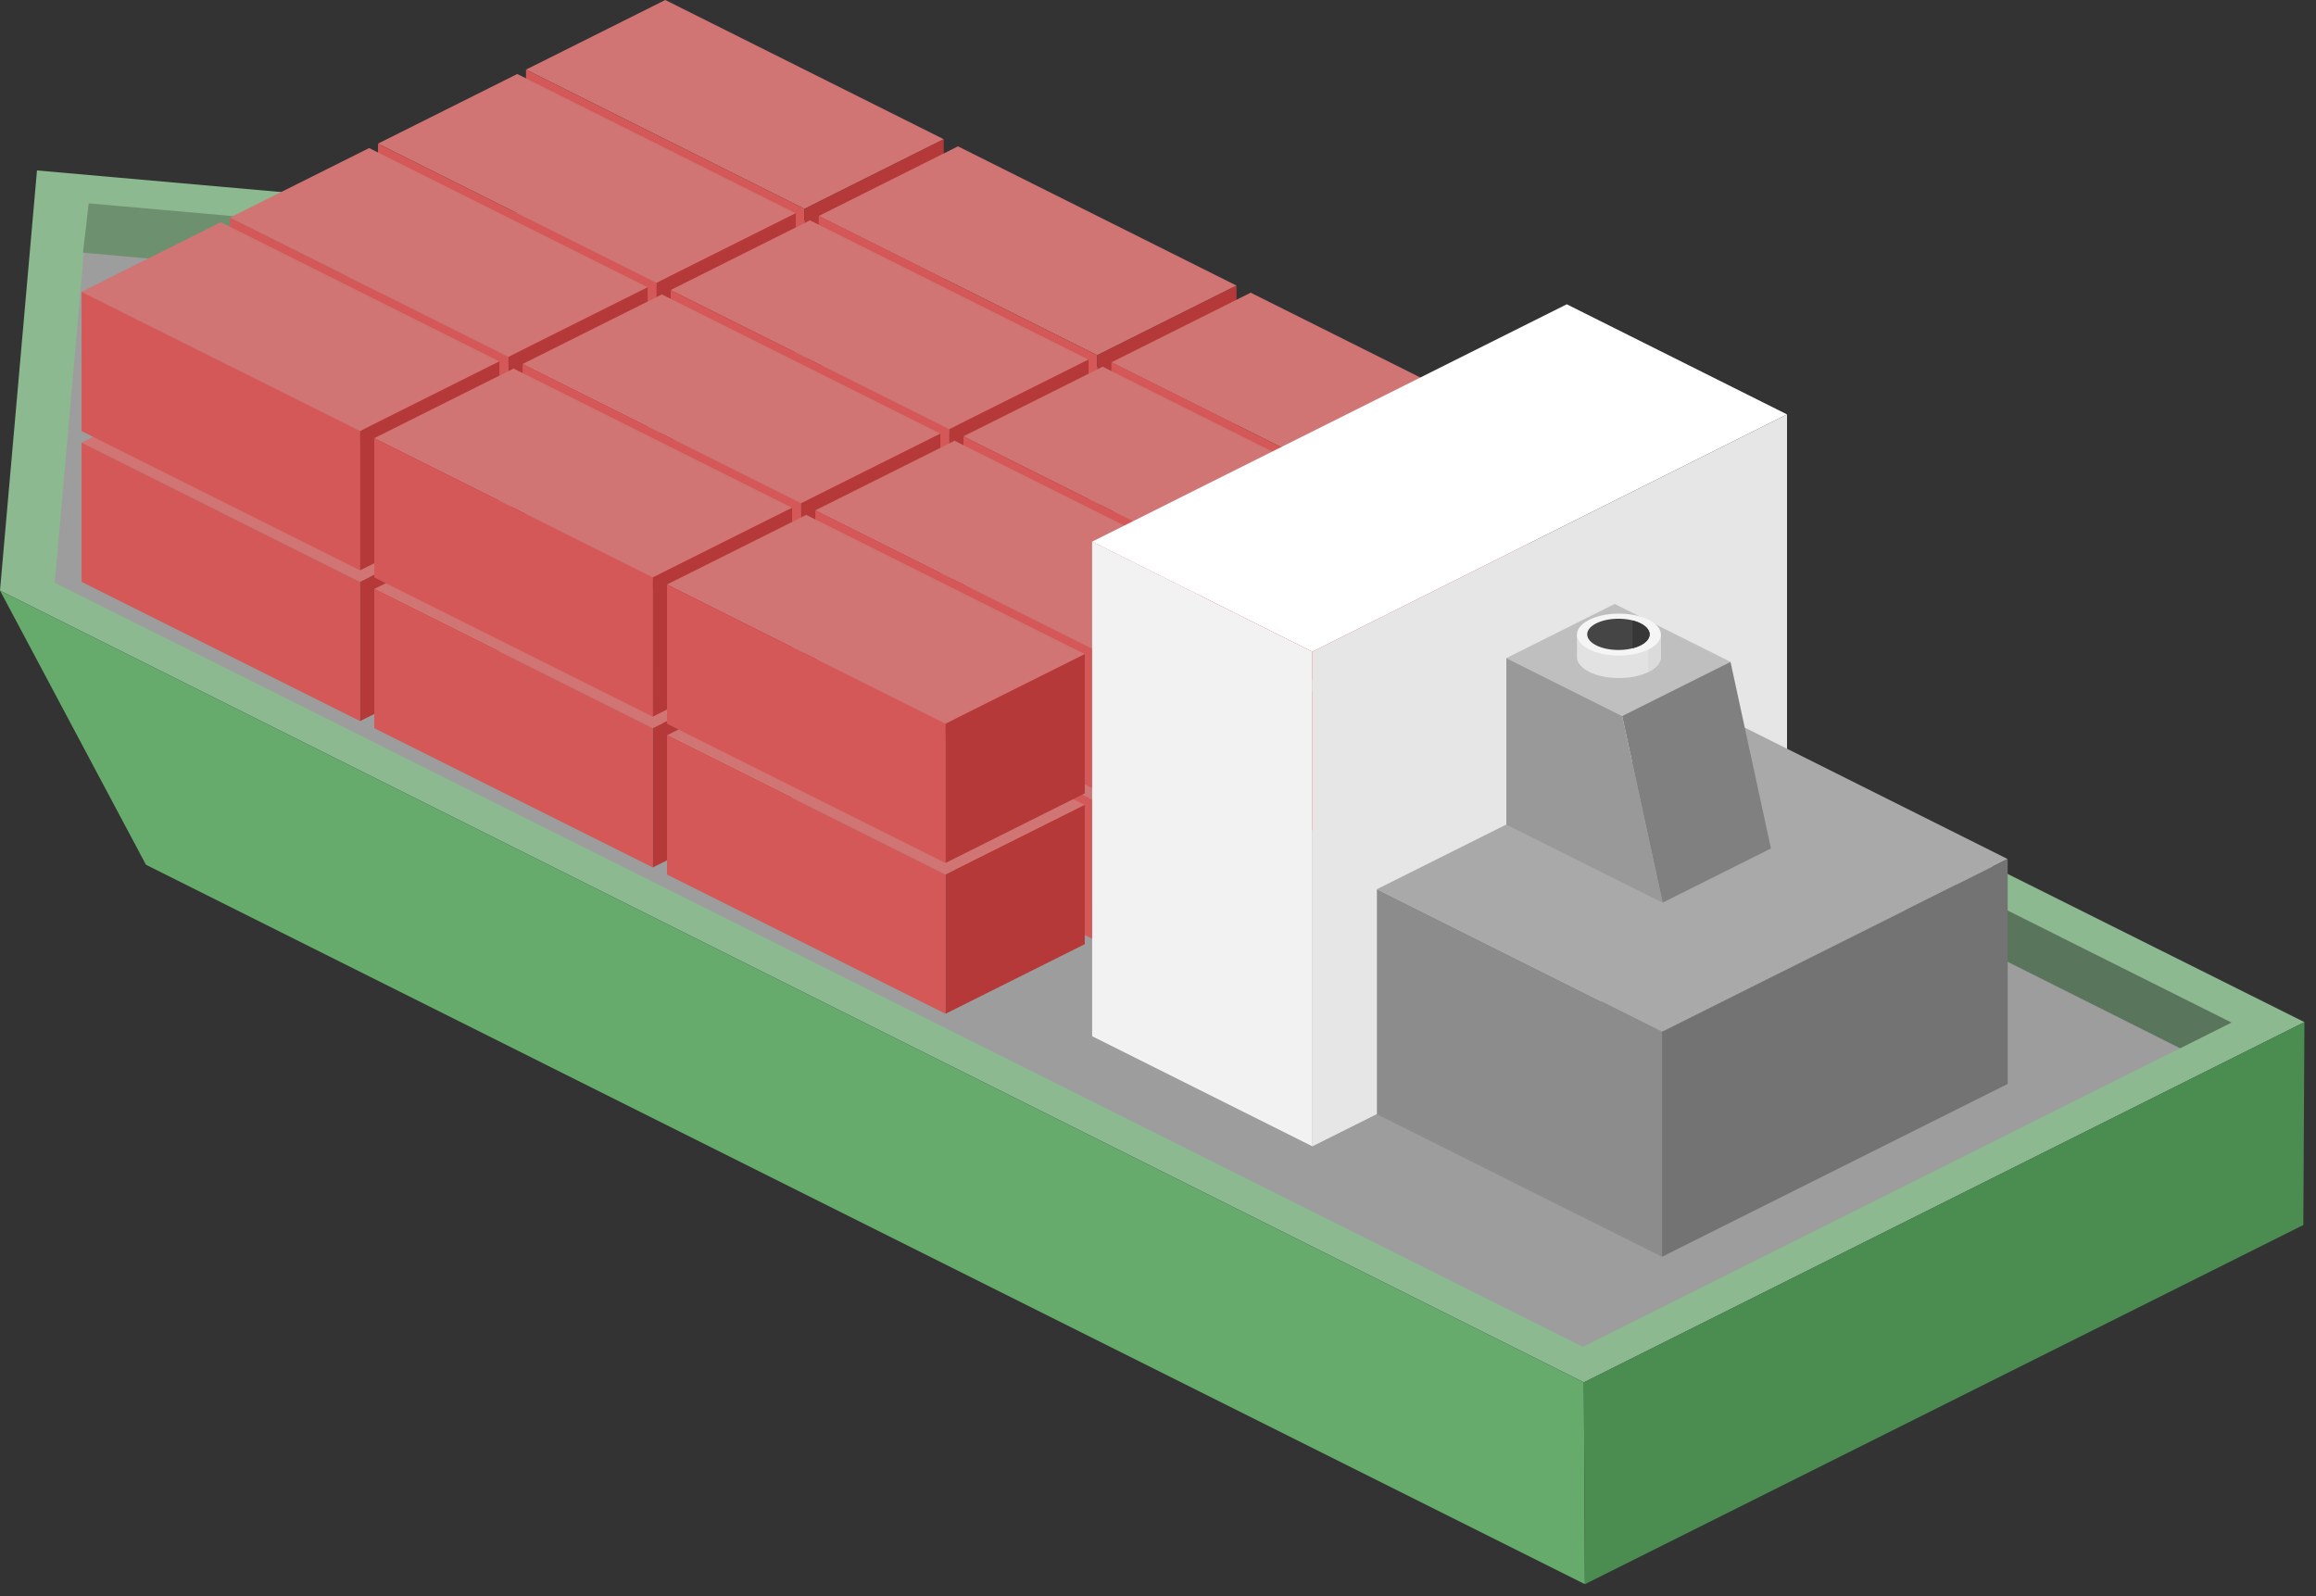 <?xml version="1.0" encoding="UTF-8" standalone="no"?><!DOCTYPE svg PUBLIC "-//W3C//DTD SVG 1.1//EN" "http://www.w3.org/Graphics/SVG/1.1/DTD/svg11.dtd"><svg width="100%" height="100%" viewBox="0 0 103 71" version="1.1" xmlns="http://www.w3.org/2000/svg" xmlns:xlink="http://www.w3.org/1999/xlink" xml:space="preserve" style="fill-rule:evenodd;clip-rule:evenodd;stroke-linejoin:round;stroke-miterlimit:1.414;"><rect x="0" y="0" width="103" height="71" fill="#333333" stroke="none"/><g id="_880b3bee.-3e69.-4645.-89c1.-6669ffd0851b"><path d="M70.439,61.485l-70.439,-35.219l31.998,-15.999l70.487,35.195l-32.046,16.023Zm-68.794,-53.904l30.353,2.686l-31.998,15.999l1.645,-18.685Z" style="fill:#8cb98f;"/><path d="M70.399,59.902l-67.963,-33.986l28.838,-14.453l67.966,34.019l-28.841,14.42Zm-66.479,-50.841l27.354,2.402l-28.838,14.453l1.484,-16.855Z" style="fill:#9d9d9d;"/><path d="M0,26.266l6.491,12.197l63.996,31.999l-0.048,-8.977l-70.439,-35.219Z" style="fill:#67ab6c;"/><path d="M102.485,45.462l-0.048,9.024l-31.95,15.976l-0.048,-8.977l32.046,-16.023Z" style="fill:#4b8c50;"/><g><path d="M31.274,11.463l0,2.241l65.684,32.921l2.282,-1.143l-67.966,-34.019Z" style="fill:#59755b;"/><path d="M3.951,9.046l27.323,2.417l0,2.244l-27.585,-2.469l0.262,-2.192Z" style="fill:#6d916f;"/></g><g><g><g><path d="M23.393,9.804l12.386,6.193l6.193,-3.097l-12.386,-6.193l-6.193,3.097Z" style="fill:#d07474;"/><path d="M35.779,22.19l-12.386,-6.193l0,-6.193l12.387,6.193l-0.001,6.193Z" style="fill:#d45858;"/><path d="M41.973,12.9l-6.193,3.097l-0.001,6.193l6.193,-3.097l0.001,-6.193Z" style="fill:#b53939;"/></g><g><path d="M16.811,13.095l12.386,6.193l6.193,-3.097l-12.386,-6.193l-6.193,3.097Z" style="fill:#d07474;"/><path d="M29.197,25.481l-12.386,-6.193l0,-6.193l12.386,6.193l0,6.193Z" style="fill:#d45858;"/><path d="M35.391,16.191l-6.194,3.097l0,6.193l6.193,-3.097l0.001,-6.193Z" style="fill:#b53939;"/></g><g><path d="M10.224,16.388l12.386,6.193l6.193,-3.096l-12.386,-6.193l-6.193,3.096Z" style="fill:#d07474;"/><path d="M22.61,28.775l-12.386,-6.193l0,-6.194l12.387,6.193l-0.001,6.194Z" style="fill:#d45858;"/><path d="M28.804,19.485l-6.193,3.097l-0.001,6.193l6.193,-3.097l0.001,-6.193Z" style="fill:#b53939;"/></g><g><path d="M3.628,19.686l12.386,6.193l6.193,-3.096l-12.386,-6.193l-6.193,3.096Z" style="fill:#d07474;"/><path d="M16.014,32.073l-12.386,-6.193l0,-6.194l12.386,6.194l0,6.193Z" style="fill:#d45858;"/><path d="M22.208,22.783l-6.194,3.097l0,6.193l6.193,-3.097l0.001,-6.193Z" style="fill:#b53939;"/></g></g><g><g><path d="M36.411,16.313l12.386,6.193l6.194,-3.097l-12.387,-6.193l-6.193,3.097Z" style="fill:#d07474;"/><path d="M48.797,28.699l-12.386,-6.193l0,-6.193l12.387,6.193l-0.001,6.193Z" style="fill:#d45858;"/><path d="M54.991,19.409l-6.193,3.097l-0.001,6.193l6.194,-3.097l0,-6.193Z" style="fill:#b53939;"/></g><g><path d="M29.829,19.604l12.386,6.193l6.193,-3.097l-12.386,-6.193l-6.193,3.097Z" style="fill:#d07474;"/><path d="M42.215,31.99l-12.386,-6.193l0,-6.193l12.387,6.193l-0.001,6.193Z" style="fill:#d45858;"/><path d="M48.409,22.701l-6.193,3.096l-0.001,6.193l6.193,-3.096l0.001,-6.193Z" style="fill:#b53939;"/></g><g><path d="M23.242,22.897l12.386,6.193l6.194,-3.096l-12.387,-6.193l-6.193,3.096Z" style="fill:#d07474;"/><path d="M35.628,35.284l-12.386,-6.193l0,-6.194l12.387,6.194l-0.001,6.193Z" style="fill:#d45858;"/><path d="M41.822,25.994l-6.193,3.097l-0.001,6.193l6.194,-3.097l0,-6.193Z" style="fill:#b53939;"/></g><g><path d="M16.646,26.195l12.386,6.193l6.193,-3.096l-12.386,-6.193l-6.193,3.096Z" style="fill:#d07474;"/><path d="M29.032,38.582l-12.386,-6.193l0,-6.194l12.387,6.194l-0.001,6.193Z" style="fill:#d45858;"/><path d="M35.226,29.292l-6.193,3.097l-0.001,6.193l6.193,-3.097l0.001,-6.193Z" style="fill:#b53939;"/></g></g><g><g><path d="M49.429,22.822l12.387,6.193l6.193,-3.097l-12.387,-6.193l-6.193,3.097Z" style="fill:#d07474;"/><path d="M61.816,35.208l-12.387,-6.193l0.001,-6.193l12.386,6.193l0,6.193Z" style="fill:#d45858;"/><path d="M68.009,25.918l-6.193,3.097l0,6.193l6.193,-3.097l0,-6.193Z" style="fill:#b53939;"/></g><g><path d="M42.847,26.113l12.386,6.193l6.193,-3.097l-12.386,-6.193l-6.193,3.097Z" style="fill:#d07474;"/><path d="M55.233,38.5l-12.386,-6.194l0,-6.193l12.387,6.193l-0.001,6.194Z" style="fill:#d45858;"/><path d="M61.427,29.21l-6.193,3.097l-0.001,6.193l6.193,-3.097l0.001,-6.193Z" style="fill:#b53939;"/></g><g><path d="M36.26,29.406l12.386,6.193l6.194,-3.096l-12.387,-6.193l-6.193,3.096Z" style="fill:#d07474;"/><path d="M48.646,41.793l-12.386,-6.193l0,-6.194l12.387,6.194l-0.001,6.193Z" style="fill:#d45858;"/><path d="M54.84,32.503l-6.193,3.097l-0.001,6.193l6.194,-3.097l0,-6.193Z" style="fill:#b53939;"/></g><g><path d="M29.664,32.704l12.386,6.193l6.193,-3.096l-12.386,-6.193l-6.193,3.096Z" style="fill:#d07474;"/><path d="M42.05,45.091l-12.386,-6.193l0,-6.194l12.387,6.194l-0.001,6.193Z" style="fill:#d45858;"/><path d="M48.244,35.801l-6.193,3.097l-0.001,6.193l6.193,-3.097l0.001,-6.193Z" style="fill:#b53939;"/></g></g></g><g><g><g><path d="M23.393,3.097l12.386,6.193l6.193,-3.097l-12.386,-6.193l-6.193,3.097Z" style="fill:#d07474;"/><path d="M35.779,15.483l-12.386,-6.193l0,-6.193l12.387,6.193l-0.001,6.193Z" style="fill:#d45858;"/><path d="M41.973,6.193l-6.193,3.097l-0.001,6.193l6.193,-3.097l0.001,-6.193Z" style="fill:#b53939;"/></g><g><path d="M16.811,6.388l12.386,6.193l6.193,-3.097l-12.386,-6.193l-6.193,3.097Z" style="fill:#d07474;"/><path d="M29.197,18.774l-12.386,-6.193l0,-6.193l12.386,6.193l0,6.193Z" style="fill:#d45858;"/><path d="M35.391,9.484l-6.194,3.097l0,6.193l6.193,-3.097l0.001,-6.193Z" style="fill:#b53939;"/></g><g><path d="M10.224,9.681l12.386,6.193l6.193,-3.096l-12.386,-6.193l-6.193,3.096Z" style="fill:#d07474;"/><path d="M22.61,22.068l-12.386,-6.193l0,-6.194l12.387,6.193l-0.001,6.194Z" style="fill:#d45858;"/><path d="M28.804,12.778l-6.193,3.097l-0.001,6.193l6.193,-3.097l0.001,-6.193Z" style="fill:#b53939;"/></g><g><path d="M3.628,12.979l12.386,6.193l6.193,-3.096l-12.386,-6.193l-6.193,3.096Z" style="fill:#d07474;"/><path d="M16.014,25.366l-12.386,-6.193l0,-6.194l12.386,6.194l0,6.193Z" style="fill:#d45858;"/><path d="M22.208,16.076l-6.194,3.097l0,6.193l6.193,-3.097l0.001,-6.193Z" style="fill:#b53939;"/></g></g><g><g><path d="M36.411,9.606l12.386,6.193l6.194,-3.097l-12.387,-6.193l-6.193,3.097Z" style="fill:#d07474;"/><path d="M48.797,21.992l-12.386,-6.193l0,-6.193l12.387,6.193l-0.001,6.193Z" style="fill:#d45858;"/><path d="M54.991,12.702l-6.193,3.097l-0.001,6.193l6.194,-3.097l0,-6.193Z" style="fill:#b53939;"/></g><g><path d="M29.829,12.897l12.386,6.193l6.193,-3.097l-12.386,-6.193l-6.193,3.097Z" style="fill:#d07474;"/><path d="M42.215,25.284l-12.386,-6.194l0,-6.193l12.387,6.193l-0.001,6.194Z" style="fill:#d45858;"/><path d="M48.409,15.994l-6.193,3.097l-0.001,6.193l6.193,-3.097l0.001,-6.193Z" style="fill:#b53939;"/></g><g><path d="M23.242,16.19l12.386,6.193l6.194,-3.096l-12.387,-6.193l-6.193,3.096Z" style="fill:#d07474;"/><path d="M35.628,28.577l-12.386,-6.193l0,-6.194l12.387,6.194l-0.001,6.193Z" style="fill:#d45858;"/><path d="M41.822,19.287l-6.193,3.097l-0.001,6.193l6.194,-3.097l0,-6.193Z" style="fill:#b53939;"/></g><g><path d="M16.646,19.488l12.386,6.193l6.193,-3.096l-12.386,-6.193l-6.193,3.096Z" style="fill:#d07474;"/><path d="M29.032,31.875l-12.386,-6.193l0,-6.194l12.387,6.194l-0.001,6.193Z" style="fill:#d45858;"/><path d="M35.226,22.585l-6.193,3.097l-0.001,6.193l6.193,-3.097l0.001,-6.193Z" style="fill:#b53939;"/></g></g><g><g><path d="M49.429,16.115l12.387,6.193l6.193,-3.097l-12.387,-6.193l-6.193,3.097Z" style="fill:#d07474;"/><path d="M61.816,28.501l-12.387,-6.193l0.001,-6.193l12.386,6.193l0,6.193Z" style="fill:#d45858;"/><path d="M68.009,19.211l-6.193,3.097l0,6.193l6.193,-3.097l0,-6.193Z" style="fill:#b53939;"/></g><g><path d="M42.847,19.406l12.386,6.193l6.193,-3.097l-12.386,-6.193l-6.193,3.097Z" style="fill:#d07474;"/><path d="M55.233,31.793l-12.386,-6.194l0,-6.193l12.387,6.193l-0.001,6.194Z" style="fill:#d45858;"/><path d="M61.427,22.503l-6.193,3.097l-0.001,6.193l6.193,-3.097l0.001,-6.193Z" style="fill:#b53939;"/></g><g><path d="M36.26,22.699l12.386,6.193l6.194,-3.096l-12.387,-6.193l-6.193,3.096Z" style="fill:#d07474;"/><path d="M48.646,35.086l-12.386,-6.193l0,-6.194l12.387,6.194l-0.001,6.193Z" style="fill:#d45858;"/><path d="M54.84,25.796l-6.193,3.097l-0.001,6.193l6.194,-3.097l0,-6.193Z" style="fill:#b53939;"/></g><g><path d="M29.664,25.997l12.386,6.194l6.193,-3.097l-12.386,-6.193l-6.193,3.096Z" style="fill:#d07474;"/><path d="M42.05,38.384l-12.386,-6.193l0,-6.193l12.387,6.193l-0.001,6.193Z" style="fill:#d45858;"/><path d="M48.244,29.094l-6.193,3.097l-0.001,6.193l6.193,-3.097l0.001,-6.193Z" style="fill:#b53939;"/></g></g></g><g><path d="M69.679,13.534l-21.107,10.556l9.794,4.896l21.109,-10.554l-9.796,-4.898Z" style="fill:#fff;"/><path d="M79.475,40.432l-21.109,10.555l0,-22.001l21.109,-10.554l0,22Z" style="fill:#e6e6e6;"/><path d="M58.366,28.986l-9.797,-4.897l0.003,22.001l9.794,4.897l0,-22.001Z" style="fill:#f2f2f2;"/></g><g><path d="M89.287,48.209l-15.368,7.684l-12.683,-6.342l15.368,-7.684l12.683,6.342Z" style="fill:#8d8d8d;"/><path d="M89.287,38.209l-15.368,7.684l-12.683,-6.342l15.368,-7.684l12.683,6.342Z" style="fill:#a9a9a9;"/><path d="M61.236,49.551l12.683,6.342l0,-10l-12.683,-6.342l0,10Z" style="fill:#8c8c8c;"/><path d="M89.287,48.209l0,-10l-15.368,7.684l0,10l15.368,-7.684Z" style="fill:#737373;"/></g><g><path d="M72.142,31.846l-5.151,-2.575l4.819,-2.409l5.151,2.575l-4.819,2.409Z" style="fill:#bfbfbf;"/><path d="M73.941,40.149l4.819,-2.41l-1.799,-8.302l-4.819,2.409l1.799,8.303Z" style="fill:#808080;"/><path d="M66.991,36.674l6.95,3.475l-1.799,-8.303l-5.151,-2.575l0,7.403Z" style="fill:#999;"/><g><path d="M73.864,29.218l0,0c0,0.003 0,0.006 0,0.008c0,0.515 -0.836,0.933 -1.865,0.933c-1.03,0 -1.866,-0.418 -1.866,-0.933c0,-0.002 0,-0.005 0,-0.008l0,0l0,-0.997l3.731,0l0,0.997Z" style="fill:#e2e2e2;"/><path d="M73.864,29.218l0,0c0,0.003 0,0.006 0,0.008c0,0.262 -0.215,0.498 -0.563,0.668l0,-1.673l0.563,0l0,0.997Z" style="fill:#dbdbdb;"/><ellipse cx="71.999" cy="28.226" rx="1.866" ry="0.933" style="fill:#f5f5f5;"/><ellipse cx="71.976" cy="28.215" rx="1.389" ry="0.695" style="fill:#454545;"/><path d="M72.602,27.595c0.452,0.114 0.763,0.349 0.763,0.62c0,0.271 -0.311,0.506 -0.763,0.62l0,-1.24Z" style="fill:#373737;"/></g></g></g></svg>